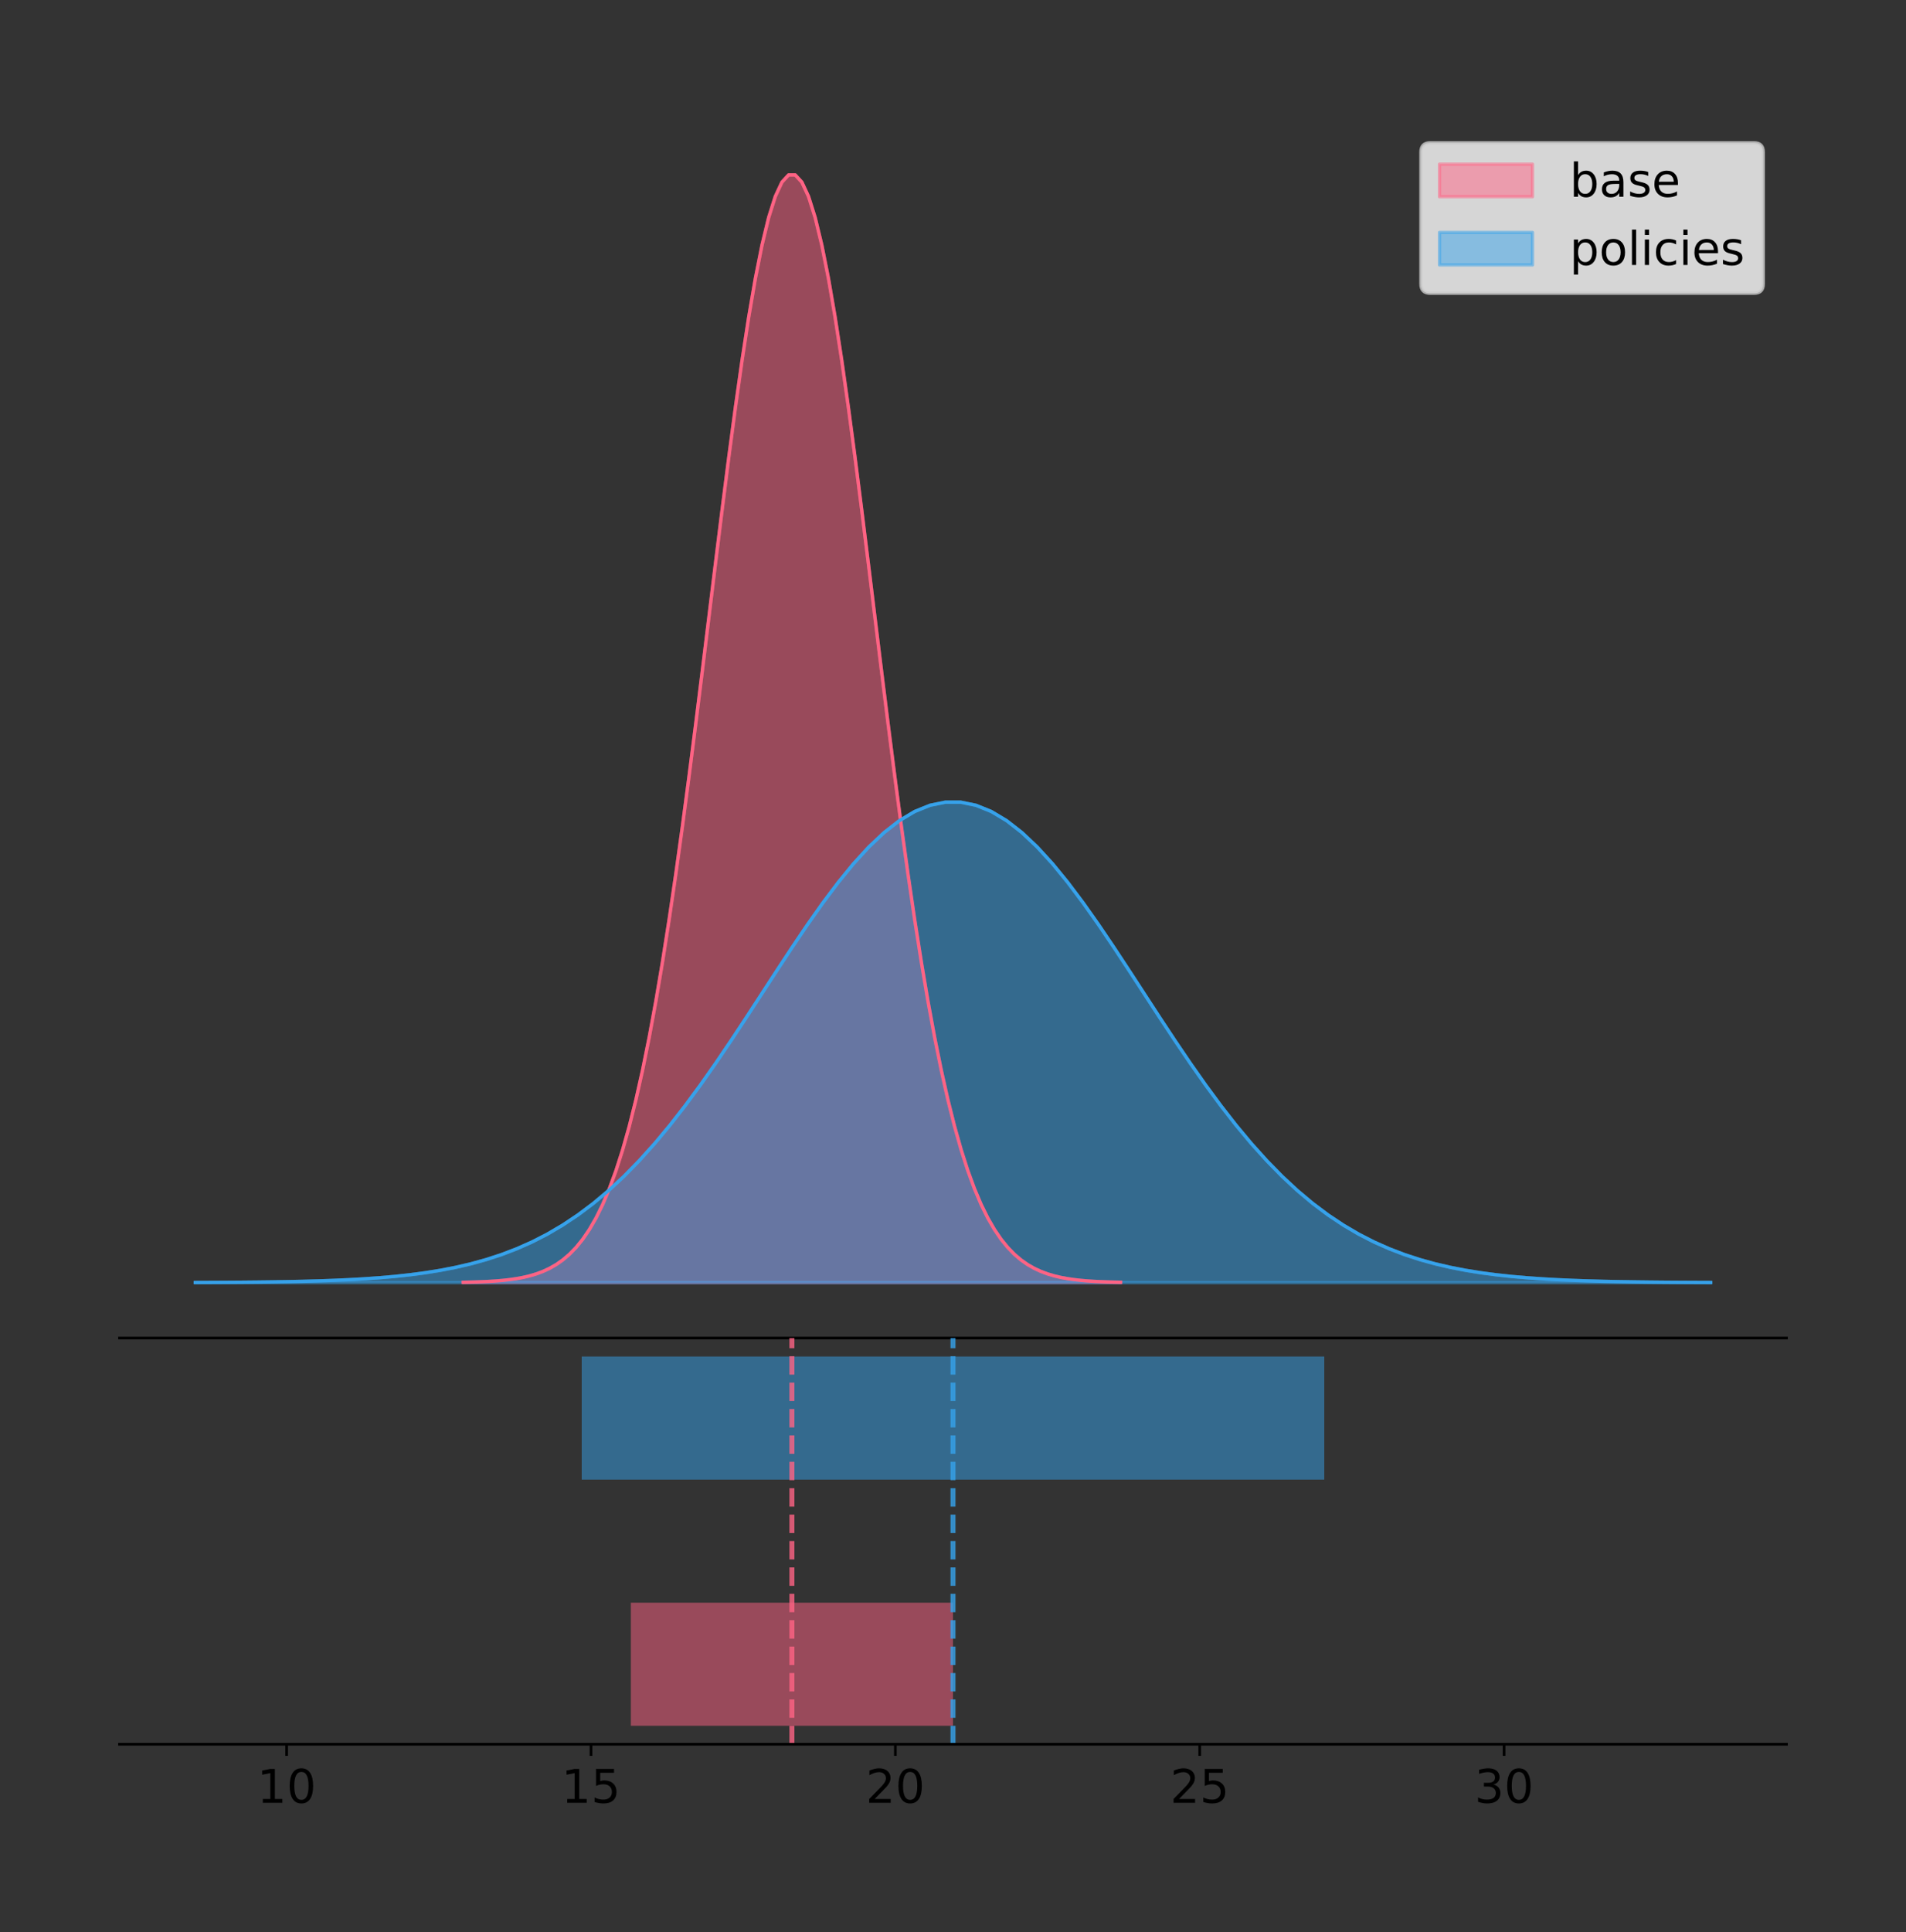 <?xml version="1.0" encoding="utf-8" standalone="no"?>
<!DOCTYPE svg PUBLIC "-//W3C//DTD SVG 1.1//EN"
  "http://www.w3.org/Graphics/SVG/1.1/DTD/svg11.dtd">
<!-- Created with matplotlib (https://matplotlib.org/) -->
<svg height="581.789pt" version="1.1" viewBox="0 0 574.2 581.789" width="574.2pt" xmlns="http://www.w3.org/2000/svg" xmlns:xlink="http://www.w3.org/1999/xlink">
 <rect x="0" y="0" width="574.2" height="581.789" fill="#333333" stroke="none"/>
 <defs>
  <style type="text/css">
*{stroke-linecap:butt;stroke-linejoin:round;}
  </style>
 </defs>
 <g id="figure_1">
  <g id="patch_1">
   <path d="M 0 581.789 
L 574.2 581.789 
L 574.2 0 
L 0 0 
z
" style="fill:none;"/>
  </g>
  <g id="axes_1">
   <g id="patch_2">
    <path d="M 36 402.93 
L 538.2 402.93 
L 538.2 36 
L 36 36 
z
" style="fill:none;"/>
   </g>
   <g id="PolyCollection_1">
    <defs>
     <path d="M 139.548 -195.538 
L 139.548 -195.65 
L 141.549 -195.692 
L 143.549 -195.749 
L 145.55 -195.825 
L 147.55 -195.925 
L 149.55 -196.058 
L 151.551 -196.23 
L 153.551 -196.455 
L 155.552 -196.744 
L 157.552 -197.115 
L 159.552 -197.585 
L 161.553 -198.179 
L 163.553 -198.923 
L 165.554 -199.848 
L 167.554 -200.99 
L 169.554 -202.39 
L 171.555 -204.093 
L 173.555 -206.151 
L 175.556 -208.617 
L 177.556 -211.552 
L 179.557 -215.017 
L 181.557 -219.078 
L 183.557 -223.801 
L 185.558 -229.25 
L 187.558 -235.488 
L 189.559 -242.572 
L 191.559 -250.552 
L 193.559 -259.468 
L 195.56 -269.344 
L 197.56 -280.192 
L 199.561 -292.002 
L 201.561 -304.744 
L 203.561 -318.365 
L 205.562 -332.786 
L 207.562 -347.901 
L 209.563 -363.58 
L 211.563 -379.667 
L 213.564 -395.98 
L 215.564 -412.318 
L 217.564 -428.462 
L 219.565 -444.18 
L 221.565 -459.23 
L 223.566 -473.372 
L 225.566 -486.366 
L 227.566 -497.987 
L 229.567 -508.025 
L 231.567 -516.294 
L 233.568 -522.64 
L 235.568 -526.94 
L 237.568 -529.111 
L 239.569 -529.111 
L 241.569 -526.94 
L 243.57 -522.64 
L 245.57 -516.294 
L 247.571 -508.025 
L 249.571 -497.987 
L 251.571 -486.366 
L 253.572 -473.372 
L 255.572 -459.23 
L 257.573 -444.18 
L 259.573 -428.462 
L 261.573 -412.318 
L 263.574 -395.98 
L 265.574 -379.667 
L 267.575 -363.58 
L 269.575 -347.901 
L 271.575 -332.786 
L 273.576 -318.365 
L 275.576 -304.744 
L 277.577 -292.002 
L 279.577 -280.192 
L 281.578 -269.344 
L 283.578 -259.468 
L 285.578 -250.552 
L 287.579 -242.572 
L 289.579 -235.488 
L 291.58 -229.25 
L 293.58 -223.801 
L 295.58 -219.078 
L 297.581 -215.017 
L 299.581 -211.552 
L 301.582 -208.617 
L 303.582 -206.151 
L 305.582 -204.093 
L 307.583 -202.39 
L 309.583 -200.99 
L 311.584 -199.848 
L 313.584 -198.923 
L 315.585 -198.179 
L 317.585 -197.585 
L 319.585 -197.115 
L 321.586 -196.744 
L 323.586 -196.455 
L 325.587 -196.23 
L 327.587 -196.058 
L 329.587 -195.925 
L 331.588 -195.825 
L 333.588 -195.749 
L 335.589 -195.692 
L 337.589 -195.65 
L 337.589 -195.538 
L 337.589 -195.538 
L 335.589 -195.538 
L 333.588 -195.538 
L 331.588 -195.538 
L 329.587 -195.538 
L 327.587 -195.538 
L 325.587 -195.538 
L 323.586 -195.538 
L 321.586 -195.538 
L 319.585 -195.538 
L 317.585 -195.538 
L 315.585 -195.538 
L 313.584 -195.538 
L 311.584 -195.538 
L 309.583 -195.538 
L 307.583 -195.538 
L 305.582 -195.538 
L 303.582 -195.538 
L 301.582 -195.538 
L 299.581 -195.538 
L 297.581 -195.538 
L 295.58 -195.538 
L 293.58 -195.538 
L 291.58 -195.538 
L 289.579 -195.538 
L 287.579 -195.538 
L 285.578 -195.538 
L 283.578 -195.538 
L 281.578 -195.538 
L 279.577 -195.538 
L 277.577 -195.538 
L 275.576 -195.538 
L 273.576 -195.538 
L 271.575 -195.538 
L 269.575 -195.538 
L 267.575 -195.538 
L 265.574 -195.538 
L 263.574 -195.538 
L 261.573 -195.538 
L 259.573 -195.538 
L 257.573 -195.538 
L 255.572 -195.538 
L 253.572 -195.538 
L 251.571 -195.538 
L 249.571 -195.538 
L 247.571 -195.538 
L 245.57 -195.538 
L 243.57 -195.538 
L 241.569 -195.538 
L 239.569 -195.538 
L 237.568 -195.538 
L 235.568 -195.538 
L 233.568 -195.538 
L 231.567 -195.538 
L 229.567 -195.538 
L 227.566 -195.538 
L 225.566 -195.538 
L 223.566 -195.538 
L 221.565 -195.538 
L 219.565 -195.538 
L 217.564 -195.538 
L 215.564 -195.538 
L 213.564 -195.538 
L 211.563 -195.538 
L 209.563 -195.538 
L 207.562 -195.538 
L 205.562 -195.538 
L 203.561 -195.538 
L 201.561 -195.538 
L 199.561 -195.538 
L 197.56 -195.538 
L 195.56 -195.538 
L 193.559 -195.538 
L 191.559 -195.538 
L 189.559 -195.538 
L 187.558 -195.538 
L 185.558 -195.538 
L 183.557 -195.538 
L 181.557 -195.538 
L 179.557 -195.538 
L 177.556 -195.538 
L 175.556 -195.538 
L 173.555 -195.538 
L 171.555 -195.538 
L 169.554 -195.538 
L 167.554 -195.538 
L 165.554 -195.538 
L 163.553 -195.538 
L 161.553 -195.538 
L 159.552 -195.538 
L 157.552 -195.538 
L 155.552 -195.538 
L 153.551 -195.538 
L 151.551 -195.538 
L 149.55 -195.538 
L 147.55 -195.538 
L 145.55 -195.538 
L 143.549 -195.538 
L 141.549 -195.538 
L 139.548 -195.538 
z
" id="m82371aa190" style="stroke:#ff6384;stroke-opacity:0.5;"/>
    </defs>
    <g clip-path="url(#pe8d2ffa559)">
     <use style="fill:#ff6384;fill-opacity:0.5;stroke:#ff6384;stroke-opacity:0.5;" x="0" xlink:href="#m82371aa190" y="581.789"/>
    </g>
   </g>
   <g id="PolyCollection_2">
    <defs>
     <path d="M 58.827 -195.538 
L 58.827 -195.587 
L 63.439 -195.605 
L 68.05 -195.63 
L 72.662 -195.662 
L 77.274 -195.706 
L 81.885 -195.763 
L 86.497 -195.838 
L 91.108 -195.936 
L 95.72 -196.061 
L 100.331 -196.222 
L 104.943 -196.426 
L 109.555 -196.684 
L 114.166 -197.006 
L 118.778 -197.408 
L 123.389 -197.903 
L 128.001 -198.51 
L 132.612 -199.249 
L 137.224 -200.142 
L 141.836 -201.211 
L 146.447 -202.484 
L 151.059 -203.988 
L 155.67 -205.749 
L 160.282 -207.798 
L 164.893 -210.162 
L 169.505 -212.868 
L 174.117 -215.941 
L 178.728 -219.402 
L 183.34 -223.27 
L 187.951 -227.554 
L 192.563 -232.259 
L 197.174 -237.382 
L 201.786 -242.91 
L 206.398 -248.818 
L 211.009 -255.074 
L 215.621 -261.63 
L 220.232 -268.432 
L 224.844 -275.41 
L 229.455 -282.486 
L 234.067 -289.573 
L 238.679 -296.576 
L 243.29 -303.394 
L 247.902 -309.923 
L 252.513 -316.057 
L 257.125 -321.694 
L 261.736 -326.735 
L 266.348 -331.089 
L 270.96 -334.676 
L 275.571 -337.429 
L 280.183 -339.294 
L 284.794 -340.236 
L 289.406 -340.236 
L 294.017 -339.294 
L 298.629 -337.429 
L 303.24 -334.676 
L 307.852 -331.089 
L 312.464 -326.735 
L 317.075 -321.694 
L 321.687 -316.057 
L 326.298 -309.923 
L 330.91 -303.394 
L 335.521 -296.576 
L 340.133 -289.573 
L 344.745 -282.486 
L 349.356 -275.41 
L 353.968 -268.432 
L 358.579 -261.63 
L 363.191 -255.074 
L 367.802 -248.818 
L 372.414 -242.91 
L 377.026 -237.382 
L 381.637 -232.259 
L 386.249 -227.554 
L 390.86 -223.27 
L 395.472 -219.402 
L 400.083 -215.941 
L 404.695 -212.868 
L 409.307 -210.162 
L 413.918 -207.798 
L 418.53 -205.749 
L 423.141 -203.988 
L 427.753 -202.484 
L 432.364 -201.211 
L 436.976 -200.142 
L 441.588 -199.249 
L 446.199 -198.51 
L 450.811 -197.903 
L 455.422 -197.408 
L 460.034 -197.006 
L 464.645 -196.684 
L 469.257 -196.426 
L 473.869 -196.222 
L 478.48 -196.061 
L 483.092 -195.936 
L 487.703 -195.838 
L 492.315 -195.763 
L 496.926 -195.706 
L 501.538 -195.662 
L 506.15 -195.63 
L 510.761 -195.605 
L 515.373 -195.587 
L 515.373 -195.538 
L 515.373 -195.538 
L 510.761 -195.538 
L 506.15 -195.538 
L 501.538 -195.538 
L 496.926 -195.538 
L 492.315 -195.538 
L 487.703 -195.538 
L 483.092 -195.538 
L 478.48 -195.538 
L 473.869 -195.538 
L 469.257 -195.538 
L 464.645 -195.538 
L 460.034 -195.538 
L 455.422 -195.538 
L 450.811 -195.538 
L 446.199 -195.538 
L 441.588 -195.538 
L 436.976 -195.538 
L 432.364 -195.538 
L 427.753 -195.538 
L 423.141 -195.538 
L 418.53 -195.538 
L 413.918 -195.538 
L 409.307 -195.538 
L 404.695 -195.538 
L 400.083 -195.538 
L 395.472 -195.538 
L 390.86 -195.538 
L 386.249 -195.538 
L 381.637 -195.538 
L 377.026 -195.538 
L 372.414 -195.538 
L 367.802 -195.538 
L 363.191 -195.538 
L 358.579 -195.538 
L 353.968 -195.538 
L 349.356 -195.538 
L 344.745 -195.538 
L 340.133 -195.538 
L 335.521 -195.538 
L 330.91 -195.538 
L 326.298 -195.538 
L 321.687 -195.538 
L 317.075 -195.538 
L 312.464 -195.538 
L 307.852 -195.538 
L 303.24 -195.538 
L 298.629 -195.538 
L 294.017 -195.538 
L 289.406 -195.538 
L 284.794 -195.538 
L 280.183 -195.538 
L 275.571 -195.538 
L 270.96 -195.538 
L 266.348 -195.538 
L 261.736 -195.538 
L 257.125 -195.538 
L 252.513 -195.538 
L 247.902 -195.538 
L 243.29 -195.538 
L 238.679 -195.538 
L 234.067 -195.538 
L 229.455 -195.538 
L 224.844 -195.538 
L 220.232 -195.538 
L 215.621 -195.538 
L 211.009 -195.538 
L 206.398 -195.538 
L 201.786 -195.538 
L 197.174 -195.538 
L 192.563 -195.538 
L 187.951 -195.538 
L 183.34 -195.538 
L 178.728 -195.538 
L 174.117 -195.538 
L 169.505 -195.538 
L 164.893 -195.538 
L 160.282 -195.538 
L 155.67 -195.538 
L 151.059 -195.538 
L 146.447 -195.538 
L 141.836 -195.538 
L 137.224 -195.538 
L 132.612 -195.538 
L 128.001 -195.538 
L 123.389 -195.538 
L 118.778 -195.538 
L 114.166 -195.538 
L 109.555 -195.538 
L 104.943 -195.538 
L 100.331 -195.538 
L 95.72 -195.538 
L 91.108 -195.538 
L 86.497 -195.538 
L 81.885 -195.538 
L 77.274 -195.538 
L 72.662 -195.538 
L 68.05 -195.538 
L 63.439 -195.538 
L 58.827 -195.538 
z
" id="m09de627bb9" style="stroke:#36a2eb;stroke-opacity:0.5;"/>
    </defs>
    <g clip-path="url(#pe8d2ffa559)">
     <use style="fill:#36a2eb;fill-opacity:0.5;stroke:#36a2eb;stroke-opacity:0.5;" x="0" xlink:href="#m09de627bb9" y="581.789"/>
    </g>
   </g>
   <g id="line2d_1">
    <path clip-path="url(#pe8d2ffa559)" d="M 139.548 386.139 
L 141.549 386.097 
L 143.549 386.04 
L 145.55 385.965 
L 147.55 385.864 
L 149.55 385.732 
L 151.551 385.559 
L 153.551 385.334 
L 155.552 385.045 
L 157.552 384.675 
L 159.552 384.204 
L 161.553 383.61 
L 163.553 382.867 
L 165.554 381.941 
L 167.554 380.799 
L 169.554 379.399 
L 171.555 377.696 
L 173.555 375.639 
L 175.556 373.172 
L 177.556 370.238 
L 179.557 366.772 
L 181.557 362.711 
L 183.557 357.989 
L 185.558 352.539 
L 187.558 346.301 
L 189.559 339.217 
L 191.559 331.237 
L 193.559 322.322 
L 195.56 312.445 
L 197.56 301.597 
L 199.561 289.787 
L 201.561 277.045 
L 203.561 263.424 
L 205.562 249.004 
L 207.562 233.888 
L 209.563 218.209 
L 211.563 202.123 
L 213.564 185.809 
L 215.564 169.471 
L 217.564 153.327 
L 219.565 137.61 
L 221.565 122.559 
L 223.566 108.418 
L 225.566 95.423 
L 227.566 83.803 
L 229.567 73.765 
L 231.567 65.495 
L 233.568 59.15 
L 235.568 54.85 
L 237.568 52.679 
L 239.569 52.679 
L 241.569 54.85 
L 243.57 59.15 
L 245.57 65.495 
L 247.571 73.765 
L 249.571 83.803 
L 251.571 95.423 
L 253.572 108.418 
L 255.572 122.559 
L 257.573 137.61 
L 259.573 153.327 
L 261.573 169.471 
L 263.574 185.809 
L 265.574 202.123 
L 267.575 218.209 
L 269.575 233.888 
L 271.575 249.004 
L 273.576 263.424 
L 275.576 277.045 
L 277.577 289.787 
L 279.577 301.597 
L 281.578 312.445 
L 283.578 322.322 
L 285.578 331.237 
L 287.579 339.217 
L 289.579 346.301 
L 291.58 352.539 
L 293.58 357.989 
L 295.58 362.711 
L 297.581 366.772 
L 299.581 370.238 
L 301.582 373.172 
L 303.582 375.639 
L 305.582 377.696 
L 307.583 379.399 
L 309.583 380.799 
L 311.584 381.941 
L 313.584 382.867 
L 315.585 383.61 
L 317.585 384.204 
L 319.585 384.675 
L 321.586 385.045 
L 323.586 385.334 
L 325.587 385.559 
L 327.587 385.732 
L 329.587 385.864 
L 331.588 385.965 
L 333.588 386.04 
L 335.589 386.097 
L 337.589 386.139 
" style="fill:none;stroke:#ff6384;stroke-linecap:square;"/>
   </g>
   <g id="line2d_2">
    <path clip-path="url(#pe8d2ffa559)" d="M 58.827 386.203 
L 63.439 386.184 
L 68.05 386.16 
L 72.662 386.127 
L 77.274 386.083 
L 81.885 386.026 
L 86.497 385.951 
L 91.108 385.854 
L 95.72 385.728 
L 100.331 385.567 
L 104.943 385.363 
L 109.555 385.106 
L 114.166 384.783 
L 118.778 384.382 
L 123.389 383.886 
L 128.001 383.279 
L 132.612 382.54 
L 137.224 381.648 
L 141.836 380.578 
L 146.447 379.305 
L 151.059 377.802 
L 155.67 376.04 
L 160.282 373.992 
L 164.893 371.628 
L 169.505 368.922 
L 174.117 365.849 
L 178.728 362.387 
L 183.34 358.52 
L 187.951 354.236 
L 192.563 349.53 
L 197.174 344.407 
L 201.786 338.88 
L 206.398 332.971 
L 211.009 326.716 
L 215.621 320.159 
L 220.232 313.358 
L 224.844 306.38 
L 229.455 299.303 
L 234.067 292.216 
L 238.679 285.213 
L 243.29 278.395 
L 247.902 271.867 
L 252.513 265.732 
L 257.125 260.096 
L 261.736 255.055 
L 266.348 250.701 
L 270.96 247.113 
L 275.571 244.361 
L 280.183 242.496 
L 284.794 241.554 
L 289.406 241.554 
L 294.017 242.496 
L 298.629 244.361 
L 303.24 247.113 
L 307.852 250.701 
L 312.464 255.055 
L 317.075 260.096 
L 321.687 265.732 
L 326.298 271.867 
L 330.91 278.395 
L 335.521 285.213 
L 340.133 292.216 
L 344.745 299.303 
L 349.356 306.38 
L 353.968 313.358 
L 358.579 320.159 
L 363.191 326.716 
L 367.802 332.971 
L 372.414 338.88 
L 377.026 344.407 
L 381.637 349.53 
L 386.249 354.236 
L 390.86 358.52 
L 395.472 362.387 
L 400.083 365.849 
L 404.695 368.922 
L 409.307 371.628 
L 413.918 373.992 
L 418.53 376.04 
L 423.141 377.802 
L 427.753 379.305 
L 432.364 380.578 
L 436.976 381.648 
L 441.588 382.54 
L 446.199 383.279 
L 450.811 383.886 
L 455.422 384.382 
L 460.034 384.783 
L 464.645 385.106 
L 469.257 385.363 
L 473.869 385.567 
L 478.48 385.728 
L 483.092 385.854 
L 487.703 385.951 
L 492.315 386.026 
L 496.926 386.083 
L 501.538 386.127 
L 506.15 386.16 
L 510.761 386.184 
L 515.373 386.203 
" style="fill:none;stroke:#36a2eb;stroke-linecap:square;"/>
   </g>
   <g id="patch_3">
    <path d="M 36 402.93 
L 538.2 402.93 
" style="fill:none;stroke:#000000;stroke-linecap:square;stroke-linejoin:miter;stroke-width:0.8;"/>
   </g>
   <g id="legend_1">
    <g id="patch_4">
     <path d="M 430.873 88.299 
L 528.4 88.299 
Q 531.2 88.299 531.2 85.499 
L 531.2 45.8 
Q 531.2 43 528.4 43 
L 430.873 43 
Q 428.072 43 428.072 45.8 
L 428.072 85.499 
Q 428.072 88.299 430.873 88.299 
z
" style="fill:#ffffff;opacity:0.8;stroke:#cccccc;stroke-linejoin:miter;"/>
    </g>
    <g id="patch_5">
     <path d="M 433.673 59.238 
L 461.673 59.238 
L 461.673 49.438 
L 433.673 49.438 
z
" style="fill:#ff6384;opacity:0.5;stroke:#ff6384;stroke-linejoin:miter;"/>
    </g>
    <g id="text_1">
     <!-- base -->
     <defs>
      <path d="M 48.688 27.297 
Q 48.688 37.203 44.609 42.844 
Q 40.531 48.484 33.406 48.484 
Q 26.266 48.484 22.188 42.844 
Q 18.109 37.203 18.109 27.297 
Q 18.109 17.391 22.188 11.75 
Q 26.266 6.109 33.406 6.109 
Q 40.531 6.109 44.609 11.75 
Q 48.688 17.391 48.688 27.297 
z
M 18.109 46.391 
Q 20.953 51.266 25.266 53.625 
Q 29.594 56 35.594 56 
Q 45.562 56 51.781 48.094 
Q 58.016 40.188 58.016 27.297 
Q 58.016 14.406 51.781 6.484 
Q 45.562 -1.422 35.594 -1.422 
Q 29.594 -1.422 25.266 0.953 
Q 20.953 3.328 18.109 8.203 
L 18.109 0 
L 9.078 0 
L 9.078 75.984 
L 18.109 75.984 
z
" id="DejaVuSans-98"/>
      <path d="M 34.281 27.484 
Q 23.391 27.484 19.188 25 
Q 14.984 22.516 14.984 16.5 
Q 14.984 11.719 18.141 8.906 
Q 21.297 6.109 26.703 6.109 
Q 34.188 6.109 38.703 11.406 
Q 43.219 16.703 43.219 25.484 
L 43.219 27.484 
z
M 52.203 31.203 
L 52.203 0 
L 43.219 0 
L 43.219 8.297 
Q 40.141 3.328 35.547 0.953 
Q 30.953 -1.422 24.312 -1.422 
Q 15.922 -1.422 10.953 3.297 
Q 6 8.016 6 15.922 
Q 6 25.141 12.172 29.828 
Q 18.359 34.516 30.609 34.516 
L 43.219 34.516 
L 43.219 35.406 
Q 43.219 41.609 39.141 45 
Q 35.062 48.391 27.688 48.391 
Q 23 48.391 18.547 47.266 
Q 14.109 46.141 10.016 43.891 
L 10.016 52.203 
Q 14.938 54.109 19.578 55.047 
Q 24.219 56 28.609 56 
Q 40.484 56 46.344 49.844 
Q 52.203 43.703 52.203 31.203 
z
" id="DejaVuSans-97"/>
      <path d="M 44.281 53.078 
L 44.281 44.578 
Q 40.484 46.531 36.375 47.5 
Q 32.281 48.484 27.875 48.484 
Q 21.188 48.484 17.844 46.438 
Q 14.5 44.391 14.5 40.281 
Q 14.5 37.156 16.891 35.375 
Q 19.281 33.594 26.516 31.984 
L 29.594 31.297 
Q 39.156 29.25 43.188 25.516 
Q 47.219 21.781 47.219 15.094 
Q 47.219 7.469 41.188 3.016 
Q 35.156 -1.422 24.609 -1.422 
Q 20.219 -1.422 15.453 -0.562 
Q 10.688 0.297 5.422 2 
L 5.422 11.281 
Q 10.406 8.688 15.234 7.391 
Q 20.062 6.109 24.812 6.109 
Q 31.156 6.109 34.562 8.281 
Q 37.984 10.453 37.984 14.406 
Q 37.984 18.062 35.516 20.016 
Q 33.062 21.969 24.703 23.781 
L 21.578 24.516 
Q 13.234 26.266 9.516 29.906 
Q 5.812 33.547 5.812 39.891 
Q 5.812 47.609 11.281 51.797 
Q 16.75 56 26.812 56 
Q 31.781 56 36.172 55.266 
Q 40.578 54.547 44.281 53.078 
z
" id="DejaVuSans-115"/>
      <path d="M 56.203 29.594 
L 56.203 25.203 
L 14.891 25.203 
Q 15.484 15.922 20.484 11.062 
Q 25.484 6.203 34.422 6.203 
Q 39.594 6.203 44.453 7.469 
Q 49.312 8.734 54.109 11.281 
L 54.109 2.781 
Q 49.266 0.734 44.188 -0.344 
Q 39.109 -1.422 33.891 -1.422 
Q 20.797 -1.422 13.156 6.188 
Q 5.516 13.812 5.516 26.812 
Q 5.516 40.234 12.766 48.109 
Q 20.016 56 32.328 56 
Q 43.359 56 49.781 48.891 
Q 56.203 41.797 56.203 29.594 
z
M 47.219 32.234 
Q 47.125 39.594 43.094 43.984 
Q 39.062 48.391 32.422 48.391 
Q 24.906 48.391 20.391 44.141 
Q 15.875 39.891 15.188 32.172 
z
" id="DejaVuSans-101"/>
     </defs>
     <g transform="translate(472.873 59.238)scale(0.14 -0.14)">
      <use xlink:href="#DejaVuSans-98"/>
      <use x="63.477" xlink:href="#DejaVuSans-97"/>
      <use x="124.756" xlink:href="#DejaVuSans-115"/>
      <use x="176.855" xlink:href="#DejaVuSans-101"/>
     </g>
    </g>
    <g id="patch_6">
     <path d="M 433.673 79.787 
L 461.673 79.787 
L 461.673 69.987 
L 433.673 69.987 
z
" style="fill:#36a2eb;opacity:0.5;stroke:#36a2eb;stroke-linejoin:miter;"/>
    </g>
    <g id="text_2">
     <!-- policies -->
     <defs>
      <path d="M 18.109 8.203 
L 18.109 -20.797 
L 9.078 -20.797 
L 9.078 54.688 
L 18.109 54.688 
L 18.109 46.391 
Q 20.953 51.266 25.266 53.625 
Q 29.594 56 35.594 56 
Q 45.562 56 51.781 48.094 
Q 58.016 40.188 58.016 27.297 
Q 58.016 14.406 51.781 6.484 
Q 45.562 -1.422 35.594 -1.422 
Q 29.594 -1.422 25.266 0.953 
Q 20.953 3.328 18.109 8.203 
z
M 48.688 27.297 
Q 48.688 37.203 44.609 42.844 
Q 40.531 48.484 33.406 48.484 
Q 26.266 48.484 22.188 42.844 
Q 18.109 37.203 18.109 27.297 
Q 18.109 17.391 22.188 11.75 
Q 26.266 6.109 33.406 6.109 
Q 40.531 6.109 44.609 11.75 
Q 48.688 17.391 48.688 27.297 
z
" id="DejaVuSans-112"/>
      <path d="M 30.609 48.391 
Q 23.391 48.391 19.188 42.75 
Q 14.984 37.109 14.984 27.297 
Q 14.984 17.484 19.156 11.844 
Q 23.344 6.203 30.609 6.203 
Q 37.797 6.203 41.984 11.859 
Q 46.188 17.531 46.188 27.297 
Q 46.188 37.016 41.984 42.703 
Q 37.797 48.391 30.609 48.391 
z
M 30.609 56 
Q 42.328 56 49.016 48.375 
Q 55.719 40.766 55.719 27.297 
Q 55.719 13.875 49.016 6.219 
Q 42.328 -1.422 30.609 -1.422 
Q 18.844 -1.422 12.172 6.219 
Q 5.516 13.875 5.516 27.297 
Q 5.516 40.766 12.172 48.375 
Q 18.844 56 30.609 56 
z
" id="DejaVuSans-111"/>
      <path d="M 9.422 75.984 
L 18.406 75.984 
L 18.406 0 
L 9.422 0 
z
" id="DejaVuSans-108"/>
      <path d="M 9.422 54.688 
L 18.406 54.688 
L 18.406 0 
L 9.422 0 
z
M 9.422 75.984 
L 18.406 75.984 
L 18.406 64.594 
L 9.422 64.594 
z
" id="DejaVuSans-105"/>
      <path d="M 48.781 52.594 
L 48.781 44.188 
Q 44.969 46.297 41.141 47.344 
Q 37.312 48.391 33.406 48.391 
Q 24.656 48.391 19.812 42.844 
Q 14.984 37.312 14.984 27.297 
Q 14.984 17.281 19.812 11.734 
Q 24.656 6.203 33.406 6.203 
Q 37.312 6.203 41.141 7.25 
Q 44.969 8.297 48.781 10.406 
L 48.781 2.094 
Q 45.016 0.344 40.984 -0.531 
Q 36.969 -1.422 32.422 -1.422 
Q 20.062 -1.422 12.781 6.344 
Q 5.516 14.109 5.516 27.297 
Q 5.516 40.672 12.859 48.328 
Q 20.219 56 33.016 56 
Q 37.156 56 41.109 55.141 
Q 45.062 54.297 48.781 52.594 
z
" id="DejaVuSans-99"/>
     </defs>
     <g transform="translate(472.873 79.787)scale(0.14 -0.14)">
      <use xlink:href="#DejaVuSans-112"/>
      <use x="63.477" xlink:href="#DejaVuSans-111"/>
      <use x="124.658" xlink:href="#DejaVuSans-108"/>
      <use x="152.441" xlink:href="#DejaVuSans-105"/>
      <use x="180.225" xlink:href="#DejaVuSans-99"/>
      <use x="235.205" xlink:href="#DejaVuSans-105"/>
      <use x="262.988" xlink:href="#DejaVuSans-101"/>
      <use x="324.512" xlink:href="#DejaVuSans-115"/>
     </g>
    </g>
   </g>
  </g>
  <g id="axes_2">
   <g id="patch_7">
    <path d="M 36 525.24 
L 538.2 525.24 
L 538.2 402.93 
L 36 402.93 
z
" style="fill:none;"/>
   </g>
   <g id="patch_8">
    <path clip-path="url(#pd67bc3f1d4)" d="M 190.049 519.68 
L 287.089 519.68 
L 287.089 482.617 
L 190.049 482.617 
z
" style="fill:#ff6384;opacity:0.5;"/>
   </g>
   <g id="patch_9">
    <path clip-path="url(#pd67bc3f1d4)" d="M 175.246 445.553 
L 398.954 445.553 
L 398.954 408.49 
L 175.246 408.49 
z
" style="fill:#36a2eb;opacity:0.5;"/>
   </g>
   <g id="matplotlib.axis_1">
    <g id="xtick_1">
     <g id="line2d_3">
      <defs>
       <path d="M 0 0 
L 0 3.5 
" id="mf27ca6d5c0" style="stroke:#000000;stroke-width:0.8;"/>
      </defs>
      <g>
       <use style="stroke:#000000;stroke-width:0.8;" x="86.351" xlink:href="#mf27ca6d5c0" y="525.24"/>
      </g>
     </g>
     <g id="text_3">
      <!-- 10 -->
      <defs>
       <path d="M 12.406 8.297 
L 28.516 8.297 
L 28.516 63.922 
L 10.984 60.406 
L 10.984 69.391 
L 28.422 72.906 
L 38.281 72.906 
L 38.281 8.297 
L 54.391 8.297 
L 54.391 0 
L 12.406 0 
z
" id="DejaVuSans-49"/>
       <path d="M 31.781 66.406 
Q 24.172 66.406 20.328 58.906 
Q 16.5 51.422 16.5 36.375 
Q 16.5 21.391 20.328 13.891 
Q 24.172 6.391 31.781 6.391 
Q 39.453 6.391 43.281 13.891 
Q 47.125 21.391 47.125 36.375 
Q 47.125 51.422 43.281 58.906 
Q 39.453 66.406 31.781 66.406 
z
M 31.781 74.219 
Q 44.047 74.219 50.516 64.516 
Q 56.984 54.828 56.984 36.375 
Q 56.984 17.969 50.516 8.266 
Q 44.047 -1.422 31.781 -1.422 
Q 19.531 -1.422 13.062 8.266 
Q 6.594 17.969 6.594 36.375 
Q 6.594 54.828 13.062 64.516 
Q 19.531 74.219 31.781 74.219 
z
" id="DejaVuSans-48"/>
      </defs>
      <g transform="translate(77.443 542.878)scale(0.14 -0.14)">
       <use xlink:href="#DejaVuSans-49"/>
       <use x="63.623" xlink:href="#DejaVuSans-48"/>
      </g>
     </g>
    </g>
    <g id="xtick_2">
     <g id="line2d_4">
      <g>
       <use style="stroke:#000000;stroke-width:0.8;" x="178.044" xlink:href="#mf27ca6d5c0" y="525.24"/>
      </g>
     </g>
     <g id="text_4">
      <!-- 15 -->
      <defs>
       <path d="M 10.797 72.906 
L 49.516 72.906 
L 49.516 64.594 
L 19.828 64.594 
L 19.828 46.734 
Q 21.969 47.469 24.109 47.828 
Q 26.266 48.188 28.422 48.188 
Q 40.625 48.188 47.75 41.5 
Q 54.891 34.812 54.891 23.391 
Q 54.891 11.625 47.562 5.094 
Q 40.234 -1.422 26.906 -1.422 
Q 22.312 -1.422 17.547 -0.641 
Q 12.797 0.141 7.719 1.703 
L 7.719 11.625 
Q 12.109 9.234 16.797 8.062 
Q 21.484 6.891 26.703 6.891 
Q 35.156 6.891 40.078 11.328 
Q 45.016 15.766 45.016 23.391 
Q 45.016 31 40.078 35.438 
Q 35.156 39.891 26.703 39.891 
Q 22.75 39.891 18.812 39.016 
Q 14.891 38.141 10.797 36.281 
z
" id="DejaVuSans-53"/>
      </defs>
      <g transform="translate(169.136 542.878)scale(0.14 -0.14)">
       <use xlink:href="#DejaVuSans-49"/>
       <use x="63.623" xlink:href="#DejaVuSans-53"/>
      </g>
     </g>
    </g>
    <g id="xtick_3">
     <g id="line2d_5">
      <g>
       <use style="stroke:#000000;stroke-width:0.8;" x="269.737" xlink:href="#mf27ca6d5c0" y="525.24"/>
      </g>
     </g>
     <g id="text_5">
      <!-- 20 -->
      <defs>
       <path d="M 19.188 8.297 
L 53.609 8.297 
L 53.609 0 
L 7.328 0 
L 7.328 8.297 
Q 12.938 14.109 22.625 23.891 
Q 32.328 33.688 34.812 36.531 
Q 39.547 41.844 41.422 45.531 
Q 43.312 49.219 43.312 52.781 
Q 43.312 58.594 39.234 62.25 
Q 35.156 65.922 28.609 65.922 
Q 23.969 65.922 18.812 64.312 
Q 13.672 62.703 7.812 59.422 
L 7.812 69.391 
Q 13.766 71.781 18.938 73 
Q 24.125 74.219 28.422 74.219 
Q 39.75 74.219 46.484 68.547 
Q 53.219 62.891 53.219 53.422 
Q 53.219 48.922 51.531 44.891 
Q 49.859 40.875 45.406 35.406 
Q 44.188 33.984 37.641 27.219 
Q 31.109 20.453 19.188 8.297 
z
" id="DejaVuSans-50"/>
      </defs>
      <g transform="translate(260.829 542.878)scale(0.14 -0.14)">
       <use xlink:href="#DejaVuSans-50"/>
       <use x="63.623" xlink:href="#DejaVuSans-48"/>
      </g>
     </g>
    </g>
    <g id="xtick_4">
     <g id="line2d_6">
      <g>
       <use style="stroke:#000000;stroke-width:0.8;" x="361.43" xlink:href="#mf27ca6d5c0" y="525.24"/>
      </g>
     </g>
     <g id="text_6">
      <!-- 25 -->
      <g transform="translate(352.523 542.878)scale(0.14 -0.14)">
       <use xlink:href="#DejaVuSans-50"/>
       <use x="63.623" xlink:href="#DejaVuSans-53"/>
      </g>
     </g>
    </g>
    <g id="xtick_5">
     <g id="line2d_7">
      <g>
       <use style="stroke:#000000;stroke-width:0.8;" x="453.123" xlink:href="#mf27ca6d5c0" y="525.24"/>
      </g>
     </g>
     <g id="text_7">
      <!-- 30 -->
      <defs>
       <path d="M 40.578 39.312 
Q 47.656 37.797 51.625 33 
Q 55.609 28.219 55.609 21.188 
Q 55.609 10.406 48.188 4.484 
Q 40.766 -1.422 27.094 -1.422 
Q 22.516 -1.422 17.656 -0.516 
Q 12.797 0.391 7.625 2.203 
L 7.625 11.719 
Q 11.719 9.328 16.594 8.109 
Q 21.484 6.891 26.812 6.891 
Q 36.078 6.891 40.938 10.547 
Q 45.797 14.203 45.797 21.188 
Q 45.797 27.641 41.281 31.266 
Q 36.766 34.906 28.719 34.906 
L 20.219 34.906 
L 20.219 43.016 
L 29.109 43.016 
Q 36.375 43.016 40.234 45.922 
Q 44.094 48.828 44.094 54.297 
Q 44.094 59.906 40.109 62.906 
Q 36.141 65.922 28.719 65.922 
Q 24.656 65.922 20.016 65.031 
Q 15.375 64.156 9.812 62.312 
L 9.812 71.094 
Q 15.438 72.656 20.344 73.438 
Q 25.25 74.219 29.594 74.219 
Q 40.828 74.219 47.359 69.109 
Q 53.906 64.016 53.906 55.328 
Q 53.906 49.266 50.438 45.094 
Q 46.969 40.922 40.578 39.312 
z
" id="DejaVuSans-51"/>
      </defs>
      <g transform="translate(444.216 542.878)scale(0.14 -0.14)">
       <use xlink:href="#DejaVuSans-51"/>
       <use x="63.623" xlink:href="#DejaVuSans-48"/>
      </g>
     </g>
    </g>
   </g>
   <g id="line2d_8">
    <path clip-path="url(#pd67bc3f1d4)" d="M 238.569 525.24 
L 238.569 402.93 
" style="fill:none;stroke:#ff6384;stroke-dasharray:5.55,2.4;stroke-dashoffset:0;stroke-opacity:0.8;stroke-width:1.5;"/>
   </g>
   <g id="line2d_9">
    <path clip-path="url(#pd67bc3f1d4)" d="M 287.1 525.24 
L 287.1 402.93 
" style="fill:none;stroke:#36a2eb;stroke-dasharray:5.55,2.4;stroke-dashoffset:0;stroke-opacity:0.8;stroke-width:1.5;"/>
   </g>
   <g id="patch_10">
    <path d="M 36 525.24 
L 538.2 525.24 
" style="fill:none;stroke:#000000;stroke-linecap:square;stroke-linejoin:miter;stroke-width:0.8;"/>
   </g>
  </g>
 </g>
 <defs>
  <clipPath id="pe8d2ffa559">
   <rect height="366.93" width="502.2" x="36" y="36"/>
  </clipPath>
  <clipPath id="pd67bc3f1d4">
   <rect height="122.31" width="502.2" x="36" y="402.93"/>
  </clipPath>
 </defs>
</svg>
